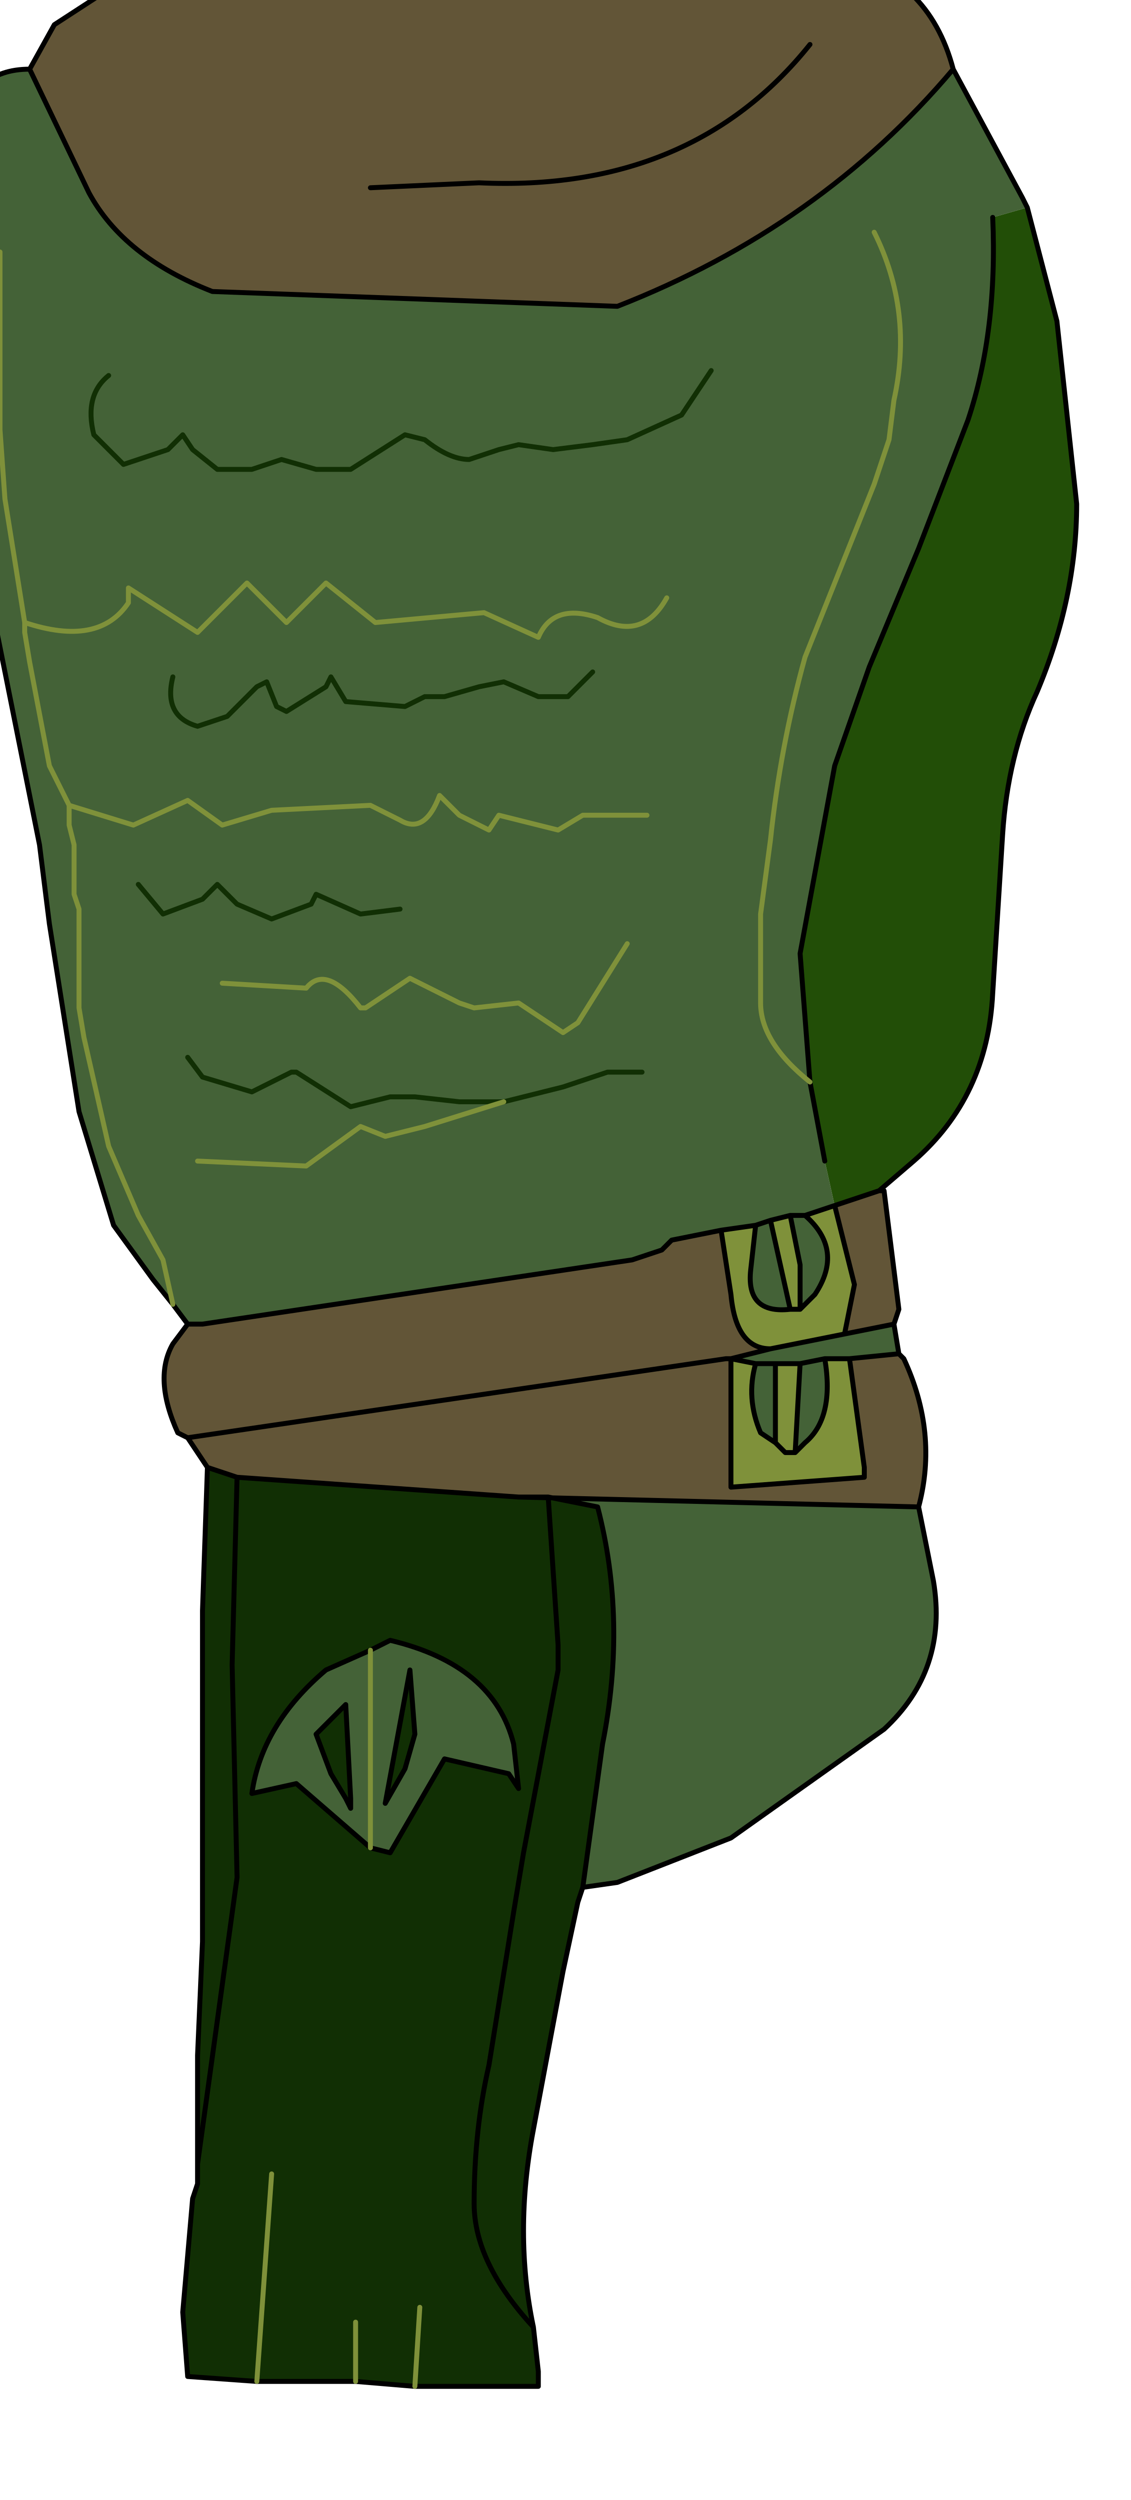 <?xml version="1.0" encoding="UTF-8" standalone="no"?>
<svg xmlns:xlink="http://www.w3.org/1999/xlink" height="25.3px" width="11.45px" xmlns="http://www.w3.org/2000/svg">
  <g transform="matrix(1.0, 0.0, 0.0, 1.0, 0.0, 0.0)">
    <path d="M0.3 0.7 L0.9 1.95 Q1.25 2.6 2.15 2.95 L6.25 3.1 Q8.3 2.3 9.65 0.7 L10.35 2.0 10.4 2.1 10.05 2.2 Q10.1 3.35 9.8 4.25 L9.3 5.55 8.8 6.75 8.45 7.75 8.1 9.65 8.2 10.95 8.35 11.75 8.45 12.2 8.15 12.3 8.0 12.3 8.15 12.3 Q8.55 12.65 8.25 13.1 L8.1 13.25 8.1 12.8 8.0 12.3 7.8 12.35 8.0 13.25 Q7.55 13.3 7.6 12.85 L7.65 12.4 7.3 12.45 6.8 12.55 6.7 12.65 6.55 12.7 6.4 12.75 2.05 13.4 1.9 13.4 1.75 13.2 1.55 12.95 1.15 12.4 0.8 11.25 0.5 9.35 0.4 8.55 0.15 7.3 -0.1 6.05 -0.45 4.45 -0.45 4.4 -0.55 3.15 -0.4 1.35 Q-0.3 0.7 0.3 0.7 M9.05 13.4 L9.1 13.7 8.6 13.75 8.35 13.75 8.1 13.8 8.35 13.75 Q8.45 14.35 8.15 14.6 L8.05 14.7 8.1 13.8 7.85 13.8 7.85 14.6 7.7 14.5 Q7.55 14.15 7.65 13.8 L7.4 13.75 7.8 13.65 8.55 13.5 9.05 13.4 M9.3 15.25 L9.45 16.0 Q9.6 16.9 8.95 17.5 L7.4 18.6 6.25 19.05 5.9 19.1 6.1 17.65 Q6.35 16.4 6.05 15.25 L5.55 15.15 5.25 15.15 9.3 15.25 M8.85 2.35 Q9.25 3.15 9.05 4.05 L9.0 4.45 8.85 4.9 8.15 6.65 Q7.9 7.55 7.8 8.5 L7.7 9.25 7.7 9.65 7.7 10.15 Q7.7 10.55 8.2 10.95 7.7 10.55 7.7 10.15 L7.7 9.65 7.7 9.25 7.8 8.5 Q7.9 7.55 8.15 6.65 L8.85 4.9 9.0 4.45 9.05 4.05 Q9.25 3.15 8.85 2.35 M7.85 13.8 L7.65 13.8 7.85 13.8 M3.75 16.7 L3.95 16.6 Q5.0 16.85 5.2 17.65 L5.25 18.1 5.15 17.95 4.5 17.8 3.95 18.75 3.75 18.7 3.75 16.7 3.75 18.7 3.0 18.05 2.55 18.15 Q2.65 17.45 3.3 16.9 L3.75 16.7 M3.55 18.2 L3.5 17.25 3.45 17.3 3.2 17.55 3.35 17.95 3.5 18.2 3.55 18.2 3.55 18.3 3.5 18.2 3.35 17.95 3.5 18.2 3.55 18.3 3.55 18.2 M4.2 17.55 L4.15 16.9 3.9 18.25 4.1 17.9 4.2 17.55 M7.65 12.4 L7.8 12.35 7.65 12.4" fill="#446237" fill-rule="evenodd" stroke="none"/>
    <path d="M5.9 19.1 L5.85 19.25 5.7 19.95 5.4 21.55 Q5.2 22.6 5.4 23.55 L5.45 24.0 5.45 24.15 4.2 24.15 3.6 24.1 2.6 24.1 1.9 24.05 1.85 23.4 1.95 22.25 2.0 22.1 2.0 22.0 2.0 21.9 2.0 21.4 2.0 20.8 2.05 19.65 2.05 18.2 2.05 16.3 2.1 14.85 2.4 14.95 5.25 15.15 5.55 15.15 6.05 15.25 Q6.35 16.4 6.1 17.65 L5.9 19.1 M5.55 15.15 L5.65 16.65 5.65 16.9 5.3 18.75 5.25 19.05 5.2 19.35 4.95 20.9 Q4.8 21.55 4.8 22.3 4.8 22.9 5.4 23.55 4.8 22.9 4.8 22.3 4.8 21.55 4.95 20.9 L5.2 19.35 5.25 19.05 5.3 18.75 5.65 16.9 5.65 16.65 5.55 15.15 M3.75 18.7 L3.95 18.75 4.5 17.8 5.15 17.95 5.25 18.1 5.2 17.65 Q5.0 16.85 3.95 16.6 L3.75 16.7 3.3 16.9 Q2.65 17.45 2.55 18.15 L3.0 18.05 3.75 18.7 M3.35 17.95 L3.2 17.55 3.45 17.3 3.5 17.25 3.55 18.2 3.5 18.2 3.35 17.95 M4.2 17.55 L4.1 17.9 3.9 18.25 4.15 16.9 4.2 17.55 M2.4 14.95 L2.35 16.85 2.4 19.0 2.0 21.9 2.4 19.0 2.35 16.85 2.4 14.95 M2.75 22.0 L2.6 24.1 2.75 22.0 M4.25 23.35 L4.2 24.15 4.25 23.35 M3.6 23.5 L3.6 24.1 3.6 23.5" fill="#112f04" fill-rule="evenodd" stroke="none"/>
    <path d="M0.3 0.7 L0.55 0.25 1.55 -0.4 3.15 -0.9 5.05 -1.15 6.45 -1.05 7.7 -0.8 8.45 -0.45 Q9.4 -0.25 9.65 0.7 8.3 2.3 6.25 3.1 L2.15 2.95 Q1.25 2.6 0.9 1.95 L0.3 0.7 M8.9 12.05 L8.95 12.05 9.1 13.25 9.05 13.4 8.55 13.5 8.65 13.0 8.45 12.2 8.9 12.05 M9.1 13.7 L9.15 13.75 Q9.5 14.5 9.3 15.25 L5.25 15.15 2.4 14.95 2.1 14.85 1.9 14.55 1.8 14.5 Q1.55 13.95 1.75 13.6 L1.9 13.4 2.05 13.4 6.4 12.75 6.55 12.7 6.7 12.65 6.8 12.55 7.3 12.45 7.4 13.1 Q7.45 13.65 7.8 13.65 L7.4 13.75 7.4 15.05 8.75 14.95 8.75 14.85 8.6 13.75 9.1 13.7 M3.75 1.9 L4.85 1.85 Q7.0 1.95 8.2 0.45 7.0 1.95 4.85 1.85 L3.75 1.9 M7.35 13.75 L7.4 13.75 7.35 13.75 1.9 14.55 7.35 13.75" fill="#625537" fill-rule="evenodd" stroke="none"/>
    <path d="M8.15 12.3 L8.45 12.2 8.65 13.0 8.55 13.5 7.8 13.65 Q7.45 13.65 7.4 13.1 L7.3 12.45 7.65 12.4 7.6 12.85 Q7.55 13.3 8.0 13.25 L8.1 13.25 8.0 13.25 7.8 12.35 8.0 12.3 8.1 12.8 8.1 13.25 8.25 13.1 Q8.55 12.65 8.15 12.3 M7.85 13.8 L8.1 13.8 8.05 14.7 8.15 14.6 Q8.45 14.35 8.35 13.75 L8.6 13.75 8.75 14.85 8.75 14.95 7.4 15.05 7.4 13.75 7.65 13.8 Q7.55 14.15 7.7 14.5 L7.85 14.6 7.85 13.8 M8.05 14.7 L7.95 14.7 7.85 14.6 7.95 14.7 8.05 14.7" fill="#7f913a" fill-rule="evenodd" stroke="none"/>
    <path d="M10.4 2.1 L10.7 3.25 10.9 5.1 Q10.9 6.05 10.5 7.0 10.2 7.65 10.15 8.45 L10.05 10.05 Q10.0 11.1 9.25 11.75 L8.9 12.05 8.45 12.2 8.35 11.75 8.2 10.95 8.1 9.65 8.45 7.75 8.8 6.75 9.3 5.55 9.8 4.25 Q10.1 3.35 10.05 2.2 L10.4 2.1" fill="#224e07" fill-rule="evenodd" stroke="none"/>
    <path d="M9.65 0.7 Q9.4 -0.25 8.45 -0.45 L7.7 -0.8 6.45 -1.05 5.05 -1.15 3.15 -0.9 1.55 -0.4 0.55 0.25 0.3 0.7 0.9 1.95 Q1.25 2.6 2.15 2.95 L6.25 3.1 Q8.3 2.3 9.65 0.7 L10.35 2.0 10.4 2.1 10.7 3.25 10.9 5.1 Q10.9 6.05 10.5 7.0 10.2 7.65 10.15 8.45 L10.05 10.05 Q10.0 11.1 9.25 11.75 L8.9 12.05 8.95 12.05 9.1 13.25 9.05 13.4 9.1 13.7 9.15 13.75 Q9.5 14.5 9.3 15.25 L9.45 16.0 Q9.6 16.9 8.95 17.5 L7.4 18.6 6.25 19.05 5.9 19.1 5.85 19.25 5.7 19.95 5.4 21.55 Q5.2 22.6 5.4 23.55 L5.45 24.0 5.45 24.15 4.2 24.15 3.6 24.1 2.6 24.1 1.9 24.05 1.85 23.4 1.95 22.25 2.0 22.1 2.0 21.9 2.0 21.4 2.0 20.8 2.05 19.65 2.05 18.2 2.05 16.3 2.1 14.85 1.9 14.55 1.8 14.5 Q1.55 13.95 1.75 13.6 L1.9 13.4 1.75 13.2 1.55 12.95 1.15 12.4 0.8 11.25 0.5 9.35 0.4 8.55 0.15 7.3 -0.1 6.05 -0.45 4.45 -0.45 4.4 -0.55 3.15 -0.4 1.35 Q-0.3 0.7 0.3 0.7 M10.05 2.2 Q10.1 3.35 9.8 4.25 L9.3 5.55 8.8 6.75 8.45 7.75 8.1 9.65 8.2 10.95 8.35 11.75 M8.45 12.2 L8.9 12.05 M8.2 0.45 Q7.0 1.95 4.85 1.85 L3.75 1.9 M8.15 12.3 L8.45 12.2 8.65 13.0 8.55 13.5 9.05 13.4 M8.0 12.3 L8.15 12.3 Q8.55 12.65 8.25 13.1 L8.1 13.25 8.0 13.25 Q7.55 13.3 7.6 12.85 L7.65 12.4 7.3 12.45 7.4 13.1 Q7.45 13.65 7.8 13.65 L8.55 13.5 M7.8 12.35 L8.0 12.3 8.1 12.8 8.1 13.25 M7.65 13.8 L7.85 13.8 8.1 13.8 8.35 13.75 8.6 13.75 9.1 13.7 M7.85 14.6 L7.95 14.7 8.05 14.7 8.1 13.8 M8.05 14.7 L8.15 14.6 Q8.45 14.35 8.35 13.75 M7.65 13.8 Q7.55 14.15 7.7 14.5 L7.85 14.6 7.85 13.8 M8.6 13.75 L8.75 14.85 8.75 14.95 7.4 15.05 7.4 13.75 7.35 13.75 1.9 14.55 M1.9 13.4 L2.05 13.4 6.4 12.75 6.55 12.7 6.7 12.65 6.8 12.55 7.3 12.45 M7.4 13.75 L7.65 13.8 M7.35 13.75 L7.4 13.75 7.8 13.65 M5.25 15.15 L5.55 15.15 6.05 15.25 Q6.35 16.4 6.1 17.65 L5.9 19.1 M5.4 23.55 Q4.8 22.9 4.8 22.3 4.8 21.55 4.95 20.9 L5.2 19.35 5.25 19.05 5.3 18.75 5.65 16.9 5.65 16.65 5.55 15.15 M3.75 18.7 L3.95 18.75 4.5 17.8 5.15 17.95 5.25 18.1 5.2 17.65 Q5.0 16.85 3.95 16.6 L3.75 16.7 3.3 16.9 Q2.65 17.45 2.55 18.15 L3.0 18.05 3.75 18.7 M5.25 15.15 L9.3 15.25 M2.1 14.85 L2.4 14.95 5.25 15.15 M3.55 18.2 L3.5 17.25 3.45 17.3 3.2 17.55 3.35 17.95 3.5 18.2 3.55 18.3 3.55 18.2 M4.2 17.55 L4.15 16.9 3.9 18.25 4.1 17.9 4.2 17.55 M2.0 21.9 L2.4 19.0 2.35 16.85 2.4 14.95 M2.0 21.9 L2.0 22.0 2.0 22.1 M8.0 13.25 L7.8 12.35 7.65 12.4" fill="none" stroke="#000000" stroke-linecap="round" stroke-linejoin="round" stroke-width="0.05"/>
    <path d="M8.2 10.95 Q7.7 10.55 7.7 10.15 L7.7 9.65 7.7 9.25 7.8 8.5 Q7.9 7.55 8.15 6.65 L8.85 4.9 9.0 4.45 9.05 4.05 Q9.25 3.15 8.85 2.35 M3.75 16.7 L3.75 18.7 M3.6 24.1 L3.6 23.5 M4.2 24.15 L4.25 23.35 M2.6 24.1 L2.75 22.0" fill="none" stroke="#7f913a" stroke-linecap="round" stroke-linejoin="round" stroke-width="0.05"/>
    <path d="M1.1 3.8 Q0.85 4.0 0.95 4.4 L1.25 4.7 1.7 4.55 1.85 4.4 1.95 4.55 2.2 4.75 2.55 4.75 2.85 4.65 3.2 4.75 3.55 4.75 4.1 4.4 4.3 4.45 Q4.55 4.65 4.75 4.65 L5.05 4.55 5.25 4.5 5.6 4.55 6.0 4.5 6.35 4.45 6.9 4.2 7.2 3.75 M1.75 6.85 Q1.65 7.25 2.0 7.35 L2.3 7.25 2.6 6.95 2.7 6.9 2.8 7.15 2.9 7.2 3.3 6.95 3.35 6.85 3.5 7.1 4.1 7.15 4.3 7.05 4.5 7.05 4.85 6.95 5.1 6.9 5.45 7.05 5.75 7.05 6.0 6.8 M1.4 8.95 L1.65 9.25 2.05 9.1 2.2 8.95 2.4 9.15 2.75 9.3 3.15 9.15 3.2 9.05 3.65 9.25 4.05 9.2 M1.9 10.7 L2.05 10.9 2.55 11.05 2.95 10.85 3.0 10.85 3.55 11.2 3.95 11.1 4.2 11.1 4.65 11.15 4.8 11.15 5.05 11.15 5.1 11.15 5.7 11.0 6.15 10.85 6.5 10.85" fill="none" stroke="#112f04" stroke-linecap="round" stroke-linejoin="round" stroke-width="0.05"/>
    <path d="M1.75 13.2 L1.65 12.75 1.4 12.3 1.1 11.6 0.85 10.5 0.8 10.2 0.8 9.2 0.75 9.05 0.75 8.55 0.7 8.35 0.7 8.15 0.6 7.95 0.5 7.75 0.3 6.7 0.25 6.4 0.25 6.3 0.05 5.05 0.0 4.35 0.0 4.15 0.0 2.55 M6.75 6.05 Q6.5 6.5 6.05 6.25 5.6 6.1 5.45 6.45 L4.9 6.2 3.8 6.3 3.3 5.9 2.9 6.3 2.5 5.9 2.0 6.4 1.3 5.95 1.3 6.1 Q1.0 6.55 0.25 6.3 M0.7 8.15 L1.35 8.35 1.9 8.1 2.25 8.35 2.75 8.2 3.75 8.15 4.05 8.3 Q4.3 8.45 4.45 8.05 L4.65 8.25 4.95 8.4 5.05 8.25 5.65 8.4 5.9 8.25 6.55 8.25 M6.35 9.55 L5.85 10.35 5.7 10.45 5.25 10.15 4.8 10.2 4.65 10.15 4.15 9.9 3.7 10.2 3.65 10.2 Q3.3 9.75 3.1 10.0 L2.25 9.95 M5.1 11.15 L4.3 11.4 3.9 11.5 3.65 11.4 3.1 11.8 2.0 11.75" fill="none" stroke="#7f913a" stroke-linecap="round" stroke-linejoin="round" stroke-width="0.05"/>
  </g>
</svg>
